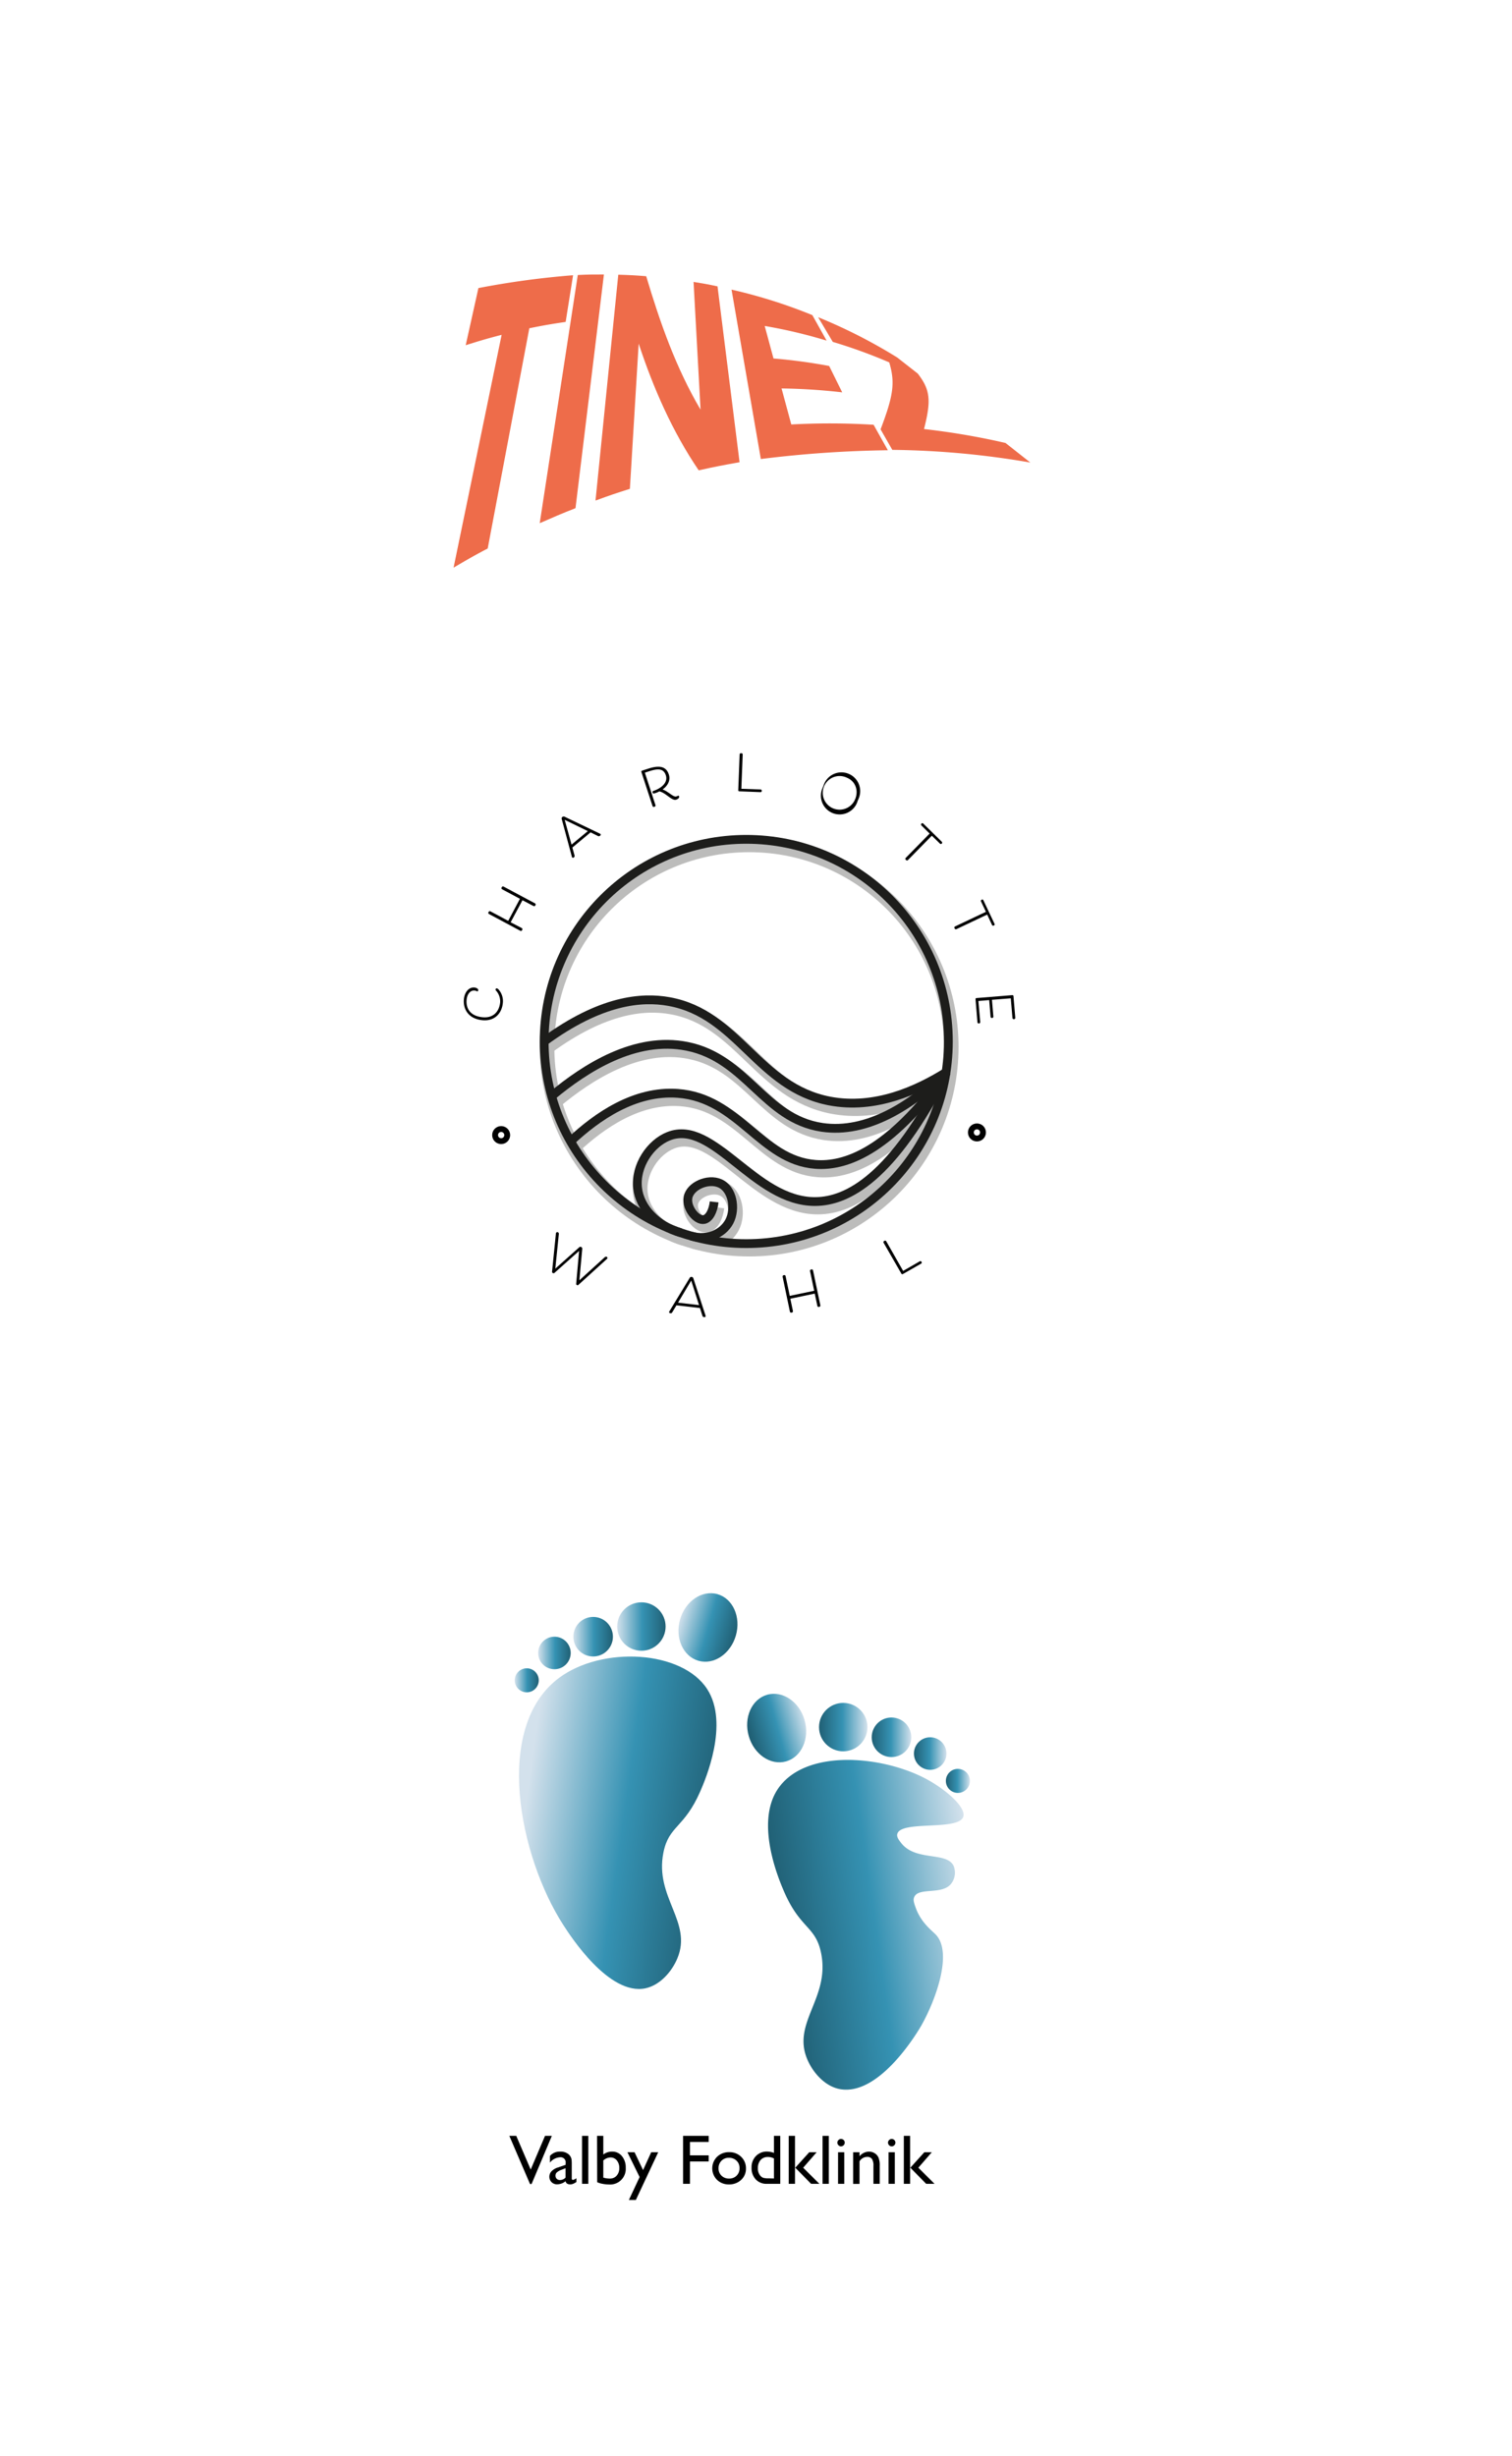 <svg id="Layer_1" data-name="Layer 1" xmlns="http://www.w3.org/2000/svg" xmlns:xlink="http://www.w3.org/1999/xlink" width="516" height="838" viewBox="0 0 516 838"><defs><style>.cls-1{fill:#ee6c4a;}.cls-2{opacity:0.3;}.cls-3,.cls-4,.cls-6{fill:none;stroke-miterlimit:10;}.cls-3,.cls-4{stroke:#1d1d1b;}.cls-3{stroke-width:5px;}.cls-4{stroke-width:3px;}.cls-5{fill:#010101;}.cls-6{stroke:#010101;stroke-width:2px;}.cls-7{fill:url(#linear-gradient);}.cls-8{fill:url(#linear-gradient-2);}.cls-9{fill:url(#linear-gradient-3);}.cls-10{fill:url(#linear-gradient-4);}.cls-11{fill:url(#linear-gradient-5);}.cls-12{fill:url(#linear-gradient-6);}.cls-13{fill:url(#linear-gradient-7);}.cls-14{fill:url(#linear-gradient-8);}.cls-15{fill:url(#linear-gradient-9);}.cls-16{fill:url(#linear-gradient-10);}.cls-17{fill:url(#linear-gradient-11);}.cls-18{fill:url(#linear-gradient-12);}</style><linearGradient id="linear-gradient" x1="175.66" y1="-1055.51" x2="183.86" y2="-1055.51" gradientTransform="matrix(1, 0, 0, -1, 0, -482.19)" gradientUnits="userSpaceOnUse"><stop offset="0" stop-color="#d3e1ec"/><stop offset="0.52" stop-color="#3592b3"/><stop offset="0.99" stop-color="#216176"/></linearGradient><linearGradient id="linear-gradient-2" x1="183.66" y1="-1046.18" x2="194.76" y2="-1046.18" xlink:href="#linear-gradient"/><linearGradient id="linear-gradient-3" x1="195.67" y1="-1040.64" x2="209.17" y2="-1040.64" xlink:href="#linear-gradient"/><linearGradient id="linear-gradient-4" x1="210.63" y1="-1037.16" x2="227.15" y2="-1037.16" xlink:href="#linear-gradient"/><linearGradient id="linear-gradient-5" x1="530.75" y1="-1028.21" x2="552" y2="-1028.21" gradientTransform="matrix(0, 0.93, 1, 0, 1269.82, 51.61)" xlink:href="#linear-gradient"/><linearGradient id="linear-gradient-6" x1="292.61" y1="-1092.19" x2="357.88" y2="-1092.19" gradientTransform="matrix(0.99, 0.14, 0.14, -0.99, 42.73, -507.27)" xlink:href="#linear-gradient"/><linearGradient id="linear-gradient-7" x1="1012.72" y1="-1089.83" x2="1020.92" y2="-1089.83" gradientTransform="translate(1343.72 -482.19) rotate(180)" xlink:href="#linear-gradient"/><linearGradient id="linear-gradient-8" x1="1020.72" y1="-1080.5" x2="1031.82" y2="-1080.5" gradientTransform="translate(1343.72 -482.19) rotate(180)" xlink:href="#linear-gradient"/><linearGradient id="linear-gradient-9" x1="1032.73" y1="-1074.95" x2="1046.23" y2="-1074.95" gradientTransform="translate(1343.72 -482.19) rotate(180)" xlink:href="#linear-gradient"/><linearGradient id="linear-gradient-10" x1="1047.68" y1="-1071.48" x2="1064.21" y2="-1071.48" gradientTransform="translate(1343.72 -482.19) rotate(180)" xlink:href="#linear-gradient"/><linearGradient id="linear-gradient-11" x1="1405.96" y1="-831.63" x2="1427.2" y2="-831.63" gradientTransform="translate(1583.11 -242.02) rotate(180) scale(0.93 1)" xlink:href="#linear-gradient"/><linearGradient id="linear-gradient-12" x1="1120.06" y1="-1010.55" x2="1187.05" y2="-1010.55" gradientTransform="translate(1300.44 -506.95) rotate(171.95)" xlink:href="#linear-gradient"/></defs><g id="Layer_1-2" data-name="Layer 1"><path id="Path_111" data-name="Path 111" class="cls-1" d="M180.64,112q-7.09,37.61-14.2,75.14c-4.71,2.47-7,3.81-11.65,6.54Q163,154,171.19,114.25c-4.92,1.26-7.37,2-12.26,3.54,1.74-7.8,2.6-11.7,4.34-19.5a290.4,290.4,0,0,1,32.3-4.38c-1,6.37-1.52,9.56-2.53,15.93C188.07,110.57,185.59,111,180.64,112Z"/><path id="Path_112" data-name="Path 112" class="cls-1" d="M197.18,93.83c3.61-.18,5.36-.18,8.92-.18l-9.7,79.74c-4.93,1.93-7.37,3-12.21,5.12Z"/><path id="Path_113" data-name="Path 113" class="cls-1" d="M244.87,97.71q3.76,30,7.52,60c-5.61,1-8.4,1.52-13.94,2.77-9-13.23-15.5-28.11-20.49-43.24q-1.47,24.77-3,49.55c-4.73,1.49-7.07,2.29-11.73,4L211,93.73c3.82.11,5.73.21,9.53.51,4.71,15.79,10.14,31.28,18.55,45.54q-1.2-21.79-2.39-43.59C240,96.73,241.63,97,244.87,97.71Z"/><path id="Path_114" data-name="Path 114" class="cls-1" d="M277.23,107.52l4.87,8.7a172,172,0,0,0-21.13-5l3,11.09a187.21,187.21,0,0,1,19,2.56l4.45,9a201.64,201.64,0,0,0-20.7-1.33c1.33,4.92,2,7.38,3.32,12.29a243.73,243.73,0,0,1,28.09.1l4.87,8.69a387.94,387.94,0,0,0-43.35,3l-10-57.8A176.25,176.25,0,0,1,277.23,107.52Z"/><path id="Path_115" data-name="Path 115" class="cls-1" d="M303.47,123.65a175.63,175.63,0,0,0-19.27-7l-5-8.42a179,179,0,0,1,27,13.75l7,5.48c4.31,5.57,4.62,9.19,2.14,18.93a247,247,0,0,1,27.81,4.75l8.47,6.68a292.87,292.87,0,0,0-47.1-4.33c-1.6-2.8-2.41-4.19-4-7C304.84,135.09,305.57,130.65,303.47,123.65Z"/></g><g id="logo_sort_hvid" data-name="logo sort hvid"><g id="Layer_2" data-name="Layer 2"><g id="Group_69" data-name="Group 69" class="cls-2"><circle id="Ellipse_20" data-name="Ellipse 20" class="cls-3" cx="255.65" cy="357.23" r="68.97"/><path id="Path_88" data-name="Path 88" class="cls-3" d="M186.67,357.23C206,343.06,220,341.94,229.22,343.6c23.72,4.23,30.3,29.18,54.81,33.94,15.64,3,30.17-3.75,40-9.91"/><path id="Path_89" data-name="Path 89" class="cls-3" d="M189.22,375.85c11.47-9.56,28.54-20.54,46.18-17,20.47,4.08,26.24,24.67,46.07,27.66C297,388.81,311.94,379,324,367.62"/><path id="Path_90" data-name="Path 90" class="cls-3" d="M195.67,391.31c9.05-8.47,21.92-17.45,36.59-16.37,20.92,1.54,28.33,22.82,46.94,24.22,9.73.74,24.67-3.74,44.8-31.53"/><path id="Path_91" data-name="Path 91" class="cls-3" d="M233.3,422.5c-8.16-2.38-14-8.44-14.75-15.31-.85-7.5,4.39-15.2,10.63-17.65,15.28-6,29.18,22.42,50,22.31,11-.06,26.33-8,44.8-44.22"/><path id="Path_92" data-name="Path 92" class="cls-3" d="M236.88,423.62c5.34,1.54,10.77-.73,13-5s1.13-11.09-3.25-13c-4.07-1.78-10.18.87-10.89,4.87-.62,3.5,2.92,8,5.53,7.47,1.71-.35,3-2.84,3.41-6"/></g></g><g id="Layer_1-3" data-name="Layer 1"><circle id="Ellipse_21" data-name="Ellipse 21" class="cls-4" cx="254.68" cy="355.35" r="68.97"/><path id="Path_93" data-name="Path 93" class="cls-5" d="M159.24,341.08c-.27,2.74,1,5.58,5.44,6,3.74.37,5.68-2,6-5a5.48,5.48,0,0,0-1.42-4.11.43.43,0,0,1,.28-.75h0a1.19,1.19,0,0,1,.59.37,6,6,0,0,1,1.47,4.65c-.34,3.55-2.82,6.26-7,5.85-4.87-.49-6.6-3.91-6.29-7.16.25-2.51,1.76-4.14,3.57-4,.78.08,1.37.5,1.33.9s-.19.42-.41.4-.22-.2-.88-.27C160.47,337.86,159.42,339.23,159.24,341.08Z"/><path id="Path_94" data-name="Path 94" class="cls-5" d="M174.27,314.68l3.83,2s.34.19.1.65-.6.27-.6.27l-10.77-5.76s-.34-.19-.11-.64.6-.28.6-.28l6.12,3.27,4-7.52-6.12-3.27s-.35-.18-.1-.65.6-.27.6-.27l10.79,5.76s.35.19.11.65-.6.27-.6.27l-3.82-2Z"/><path id="Path_95" data-name="Path 95" class="cls-5" d="M195.33,289.18l.75,2.73c0,.19.08.36-.25.64a.41.41,0,0,1-.57,0l0,0a.48.48,0,0,1-.08-.16l-3.45-12.82c-.09-.35-.12-.55.2-.82a.71.71,0,0,1,.81-.06l12,5.75a1,1,0,0,1,.2.15c.07.08.21.25-.14.54a.6.6,0,0,1-.68.14L201.54,284Zm-.28-1,5.56-4.61-7.9-3.85Z"/><path id="Path_96" data-name="Path 96" class="cls-5" d="M231.45,271.48c.13,0,.27.09.31.24.15.45-.32.91-1,1.13-1.5.49-3.54-2.38-5.75-2.83a8.78,8.78,0,0,1-1.58.66c-.44.15-.63,0-.71-.24s0-.49.21-.56c2.78-.91,5.11-2.88,4.3-5.35s-2.84-2.31-5.84-1.33l-1.32.43,3.63,11.11s.12.38-.38.54-.61-.21-.61-.21l-3.83-11.68a.35.35,0,0,1,.23-.44h0l2-.65c3.56-1.16,6.16-1.06,7.14,1.95.67,2-.38,3.87-2.13,5.11,2,.7,3.67,2.72,4.7,2.38A4.66,4.66,0,0,0,231.45,271.48Z"/><path id="Path_97" data-name="Path 97" class="cls-5" d="M259.58,269.37a.41.41,0,0,1,.39.44v0c0,.49-.42.47-.42.47l-7.26-.28a.35.35,0,0,1-.35-.34l.48-12.28s0-.4.54-.38.5.42.5.42L253,269.13Z"/><path id="Path_98" data-name="Path 98" class="cls-5" d="M281,268.18a6.4,6.4,0,1,1,12,4.36,5.65,5.65,0,0,1-.29.67,6.4,6.4,0,1,1-12-4.35A5.79,5.79,0,0,1,281,268.18Zm10.79,4.64c1.35-3.16.07-6.26-2.65-7.41a5.74,5.74,0,1,0,2.49,7.73A3.18,3.18,0,0,0,291.74,272.82Z"/><path id="Path_99" data-name="Path 99" class="cls-5" d="M318,285.14l-8.18,8.34s-.28.28-.66-.08-.09-.65-.09-.65l8.18-8.34-2.81-2.78a.42.42,0,0,1,0-.59l0,0a.42.42,0,0,1,.6-.08l0,0,6.37,6.25a.43.43,0,0,1,0,.6l0,0a.41.41,0,0,1-.58.08l0,0Z"/><path id="Path_100" data-name="Path 100" class="cls-5" d="M336.9,312.05l-10.55,5s-.35.17-.58-.3.14-.64.14-.64l10.55-5-1.68-3.57A.4.4,0,0,1,335,307l0,0a.43.43,0,0,1,.59.11s0,0,0,.05l3.82,8.07a.42.42,0,0,1-.22.55l-.05,0a.42.42,0,0,1-.57-.13l0,0Z"/><path id="Path_101" data-name="Path 101" class="cls-5" d="M334.53,348.76a.49.49,0,0,1-.53.45.51.51,0,0,1-.42-.35l-.66-7.95a.33.33,0,0,1,.28-.37h0l12.29-1a.35.35,0,0,1,.37.32l.63,7.44a.45.45,0,0,1-.44.44.47.47,0,0,1-.53-.34l-.57-6.78-6.43.51.49,5.76a.43.43,0,0,1-.43.43.45.45,0,0,1-.52-.34l-.48-5.75-3.69.3Z"/><path id="Path_102" data-name="Path 102" class="cls-5" d="M198.72,425.92l-1,10.92,8.65-7.87a.61.61,0,0,1,.7-.13.4.4,0,0,1,.2.53s0,0,0,0a1,1,0,0,1-.24.27l-9.65,8.77a.34.34,0,0,1-.47.05c-.17-.08-.3-.17-.28-.37l1-11.28-8.45,7.54c-.15.14-.33.07-.5,0a.38.38,0,0,1-.28-.44l1.31-13a.59.59,0,0,1,.07-.26.46.46,0,0,1,.62-.19h0c.24.11.35.31.3.71l-1.19,11.68,8.29-7.38a.49.49,0,0,1,.52,0,.58.58,0,0,1,.37.46Z"/><path id="Path_103" data-name="Path 103" class="cls-5" d="M230.85,445.37l-1.46,2.43c-.1.17-.21.31-.64.26a.39.39,0,0,1-.4-.39v-.05a.51.51,0,0,1,.07-.17l6.89-11.34c.19-.31.31-.47.73-.43a.68.68,0,0,1,.6.55l4.14,12.64a2.11,2.11,0,0,1,0,.25c0,.1,0,.33-.49.28a.59.59,0,0,1-.56-.4l-.86-2.7Zm.54-.9,7.17.83-2.67-8.37Z"/><path id="Path_104" data-name="Path 104" class="cls-5" d="M269.71,443.12l.9,4.24s.08.39-.43.5-.6-.28-.6-.28l-2.51-12s-.08-.39.43-.5.59.29.59.29l1.43,6.78,8.34-1.74-1.43-6.78s-.08-.39.43-.5.59.28.59.28l2.52,12s.08.39-.43.5-.59-.29-.59-.29l-.9-4.25Z"/><path id="Path_105" data-name="Path 105" class="cls-5" d="M313.91,430.35a.42.42,0,0,1,.56.17s0,0,0,0a.43.43,0,0,1-.06.6l0,0-6.31,3.6a.34.34,0,0,1-.47-.12h0L301.53,424s-.2-.34.25-.6.65.09.65.09l5.78,10.14Z"/><circle id="Ellipse_22" data-name="Ellipse 22" class="cls-6" cx="333.4" cy="386.39" r="2.07"/><circle id="Ellipse_23" data-name="Ellipse 23" class="cls-6" cx="171.03" cy="387.29" r="2.07"/><path id="Path_106" data-name="Path 106" class="cls-4" d="M185.71,355.35c19.32-14.17,33.3-15.29,42.54-13.63,23.72,4.23,30.3,29.18,54.81,33.94,15.64,3,30.17-3.75,40-9.91"/><path id="Path_107" data-name="Path 107" class="cls-4" d="M188.26,374c11.47-9.57,28.54-20.54,46.18-17,20.47,4.08,26.24,24.67,46.07,27.65C296,386.93,311,377.14,323,365.75"/><path id="Path_108" data-name="Path 108" class="cls-4" d="M194.7,389.43c9.05-8.47,21.92-17.45,36.59-16.37,20.93,1.54,28.33,22.82,47,24.23,9.73.73,24.67-3.75,44.8-31.54"/><path id="Path_109" data-name="Path 109" class="cls-4" d="M232.34,420.62c-8.16-2.38-14-8.44-14.76-15.31-.83-7.49,4.38-15.2,10.64-17.65,15.27-6,29.18,22.42,50,22.31,11-.07,26.33-8,44.8-44.23"/><path id="Path_110" data-name="Path 110" class="cls-4" d="M235.92,421.75c5.33,1.53,10.77-.74,13-5s1.12-11.09-3.26-13c-4.07-1.78-10.17.88-10.88,4.87-.62,3.5,2.91,8,5.52,7.47,1.72-.35,3.06-2.84,3.42-6"/></g></g><circle class="cls-7" cx="179.76" cy="573.32" r="4.1"/><circle class="cls-8" cx="189.21" cy="563.99" r="5.55"/><circle class="cls-9" cx="202.42" cy="558.44" r="6.75"/><circle class="cls-10" cx="218.89" cy="554.97" r="8.26"/><ellipse class="cls-11" cx="241.61" cy="555.29" rx="11.82" ry="9.91" transform="translate(-358.66 635.32) rotate(-74.08)"/><path class="cls-12" d="M192.3,656.9c-15.22-23.58-24.05-67.6-1.53-84.4,14.82-11,42-9.39,50.54,3.78,7.7,11.82-.7,31.17-2.29,34.84-5.53,12.74-10.76,11.67-12.62,21-3.06,15.27,10,23.61,4.75,36.1-1.8,4.33-5.78,9.1-10.89,10.19C207.86,681,194.66,660.56,192.3,656.9Z"/><circle class="cls-13" cx="326.9" cy="607.64" r="4.1"/><circle class="cls-14" cx="317.45" cy="598.31" r="5.55"/><circle class="cls-15" cx="304.24" cy="592.76" r="6.75"/><circle class="cls-16" cx="287.77" cy="589.29" r="8.26"/><ellipse class="cls-17" cx="265.05" cy="589.61" rx="9.91" ry="11.82" transform="translate(-151.56 95.32) rotate(-15.92)"/><path class="cls-18" d="M314.36,691.22c5-8.79,10.87-25,5-31.13-1.37-1.44-5-4.05-6.83-9.1-.62-1.73-1-2.77-.5-3.79,1.58-3.36,9.57-.52,12.63-4.55a6.18,6.18,0,0,0,.76-6.06c-2.45-4.92-13-1.39-17.94-7.84-.78-1-1.52-2-1.26-3,1.17-4.73,20.75-1,22.49-5.81,1.15-3.2-5.85-9.39-12.86-13.09-15.2-8-41.43-10.21-50.54,3.77-7.69,11.82.71,31.17,2.29,34.84,5.53,12.75,10.77,11.67,12.63,21,3.06,15.28-10,23.61-4.76,36.11,1.8,4.33,5.79,9.1,10.89,10.18C300,715.58,313.28,693.1,314.36,691.22Z"/><path d="M186,728.75h2.33l-6.92,16.44h-.53l-7.06-16.44h2.36l4.93,11.5Z"/><path d="M195.12,738.64v4.59c0,.36.13.55.38.55a2.59,2.59,0,0,0,1.2-.58v1.3a6.23,6.23,0,0,1-1.16.64,2.59,2.59,0,0,1-.92.17c-.92,0-1.45-.36-1.62-1.08a4.59,4.59,0,0,1-2.89,1.06,2.56,2.56,0,0,1-1.88-.75,2.52,2.52,0,0,1-.75-1.87,2.67,2.67,0,0,1,.73-1.82,5,5,0,0,1,2.08-1.27l2.74-.94v-.57a1.72,1.72,0,0,0-1.95-2,4.71,4.71,0,0,0-3.4,1.81V735.6a4.43,4.43,0,0,1,3.58-1.47,4.14,4.14,0,0,1,2.8.92,2.92,2.92,0,0,1,.63.77,2.79,2.79,0,0,1,.36,1A14.84,14.84,0,0,1,195.12,738.64ZM193,743v-3.2l-1.43.55a4.83,4.83,0,0,0-1.55.88,1.45,1.45,0,0,0-.45,1.09,1.48,1.48,0,0,0,.43,1.09,1.53,1.53,0,0,0,1.11.42A2.67,2.67,0,0,0,193,743Z"/><path d="M198.64,728.75h2.13v16.37h-2.13Z"/><path d="M203.76,728.75h2.13v6.37a4.88,4.88,0,0,1,3-1,4.19,4.19,0,0,1,3.35,1.54,6,6,0,0,1,1.3,4,5.32,5.32,0,0,1-5.71,5.68,11.55,11.55,0,0,1-2.2-.22,7.54,7.54,0,0,1-1.83-.56Zm2.13,8.4V743a7.69,7.69,0,0,0,2.24.33,3,3,0,0,0,2.32-1,3.77,3.77,0,0,0,.89-2.59,3.93,3.93,0,0,0-.84-2.61,2.69,2.69,0,0,0-2.18-1A3.78,3.78,0,0,0,205.89,737.15Z"/><path d="M222.24,734.34h2.39L217,750.62h-2.38l3.66-7.81-4.16-8.47h2.43l2.91,6.09Z"/><path d="M233.11,728.75h8.74v2.09h-6.39v4.57h6.39v2.08h-6.39v7.63h-2.35Z"/><path d="M248.85,734.32a5.61,5.61,0,0,1,4.09,1.59,5.33,5.33,0,0,1,1.63,4,5.08,5.08,0,0,1-1.65,3.87,5.85,5.85,0,0,1-4.16,1.54,5.65,5.65,0,0,1-4.06-1.56,5.54,5.54,0,0,1,0-7.85A5.71,5.71,0,0,1,248.85,734.32Zm-.11,1.92a3.36,3.36,0,0,0-2.52,1,3.51,3.51,0,0,0-1,2.57,3.36,3.36,0,0,0,1,2.52,3.58,3.58,0,0,0,2.59,1,3.5,3.5,0,0,0,2.57-1,3.41,3.41,0,0,0,1-2.54,3.36,3.36,0,0,0-1-2.54A3.62,3.62,0,0,0,248.74,736.24Z"/><path d="M264.13,728.75h2.15v16.37h-4.56a5,5,0,0,1-3.81-1.51,5.67,5.67,0,0,1-1.43-4.05,5.39,5.39,0,0,1,1.5-3.92,5.08,5.08,0,0,1,3.81-1.53,6.78,6.78,0,0,1,2.34.46Zm0,14.55v-6.84a4.46,4.46,0,0,0-2-.5,3.28,3.28,0,0,0-2.54,1,4.06,4.06,0,0,0-.94,2.82,3.66,3.66,0,0,0,.82,2.56,2.58,2.58,0,0,0,1,.73,7.24,7.24,0,0,0,2,.19Z"/><path d="M269.17,728.75h2.14v16.37h-2.14Zm7,5.59h2.53l-4.6,5.28,5.54,5.5H276.8l-5.4-5.5Z"/><path d="M280.72,728.75h2.13v16.37h-2.13Z"/><path d="M287,729.81a1.28,1.28,0,0,1,.91.36,1.19,1.19,0,0,1,.37.89,1.22,1.22,0,0,1-.37.89,1.25,1.25,0,0,1-.91.38,1.18,1.18,0,0,1-.86-.38,1.24,1.24,0,0,1-.38-.89,1.2,1.2,0,0,1,.38-.87A1.14,1.14,0,0,1,287,729.81Zm-1,4.53h2.13v10.78H286Z"/><path d="M293.33,734.34v1.37a4.29,4.29,0,0,1,3.24-1.58,3.67,3.67,0,0,1,1.88.52,3.5,3.5,0,0,1,1.32,1.43,6.89,6.89,0,0,1,.45,2.88v6.16h-2.14V739a4.16,4.16,0,0,0-.5-2.36,1.94,1.94,0,0,0-1.69-.71,3.07,3.07,0,0,0-2.56,1.51v7.7h-2.18V734.34Z"/><path d="M304.29,729.81a1.26,1.26,0,0,1,.91.36,1.19,1.19,0,0,1,.37.89,1.22,1.22,0,0,1-.37.89,1.24,1.24,0,0,1-.91.38,1.19,1.19,0,0,1-.86-.38,1.24,1.24,0,0,1-.38-.89,1.2,1.2,0,0,1,.38-.87A1.16,1.16,0,0,1,304.29,729.81Zm-1.05,4.53h2.13v10.78h-2.13Z"/><path d="M308.45,728.75h2.14v16.37h-2.14Zm7,5.59H318l-4.6,5.28,5.53,5.5h-2.86l-5.4-5.5Z"/></svg>